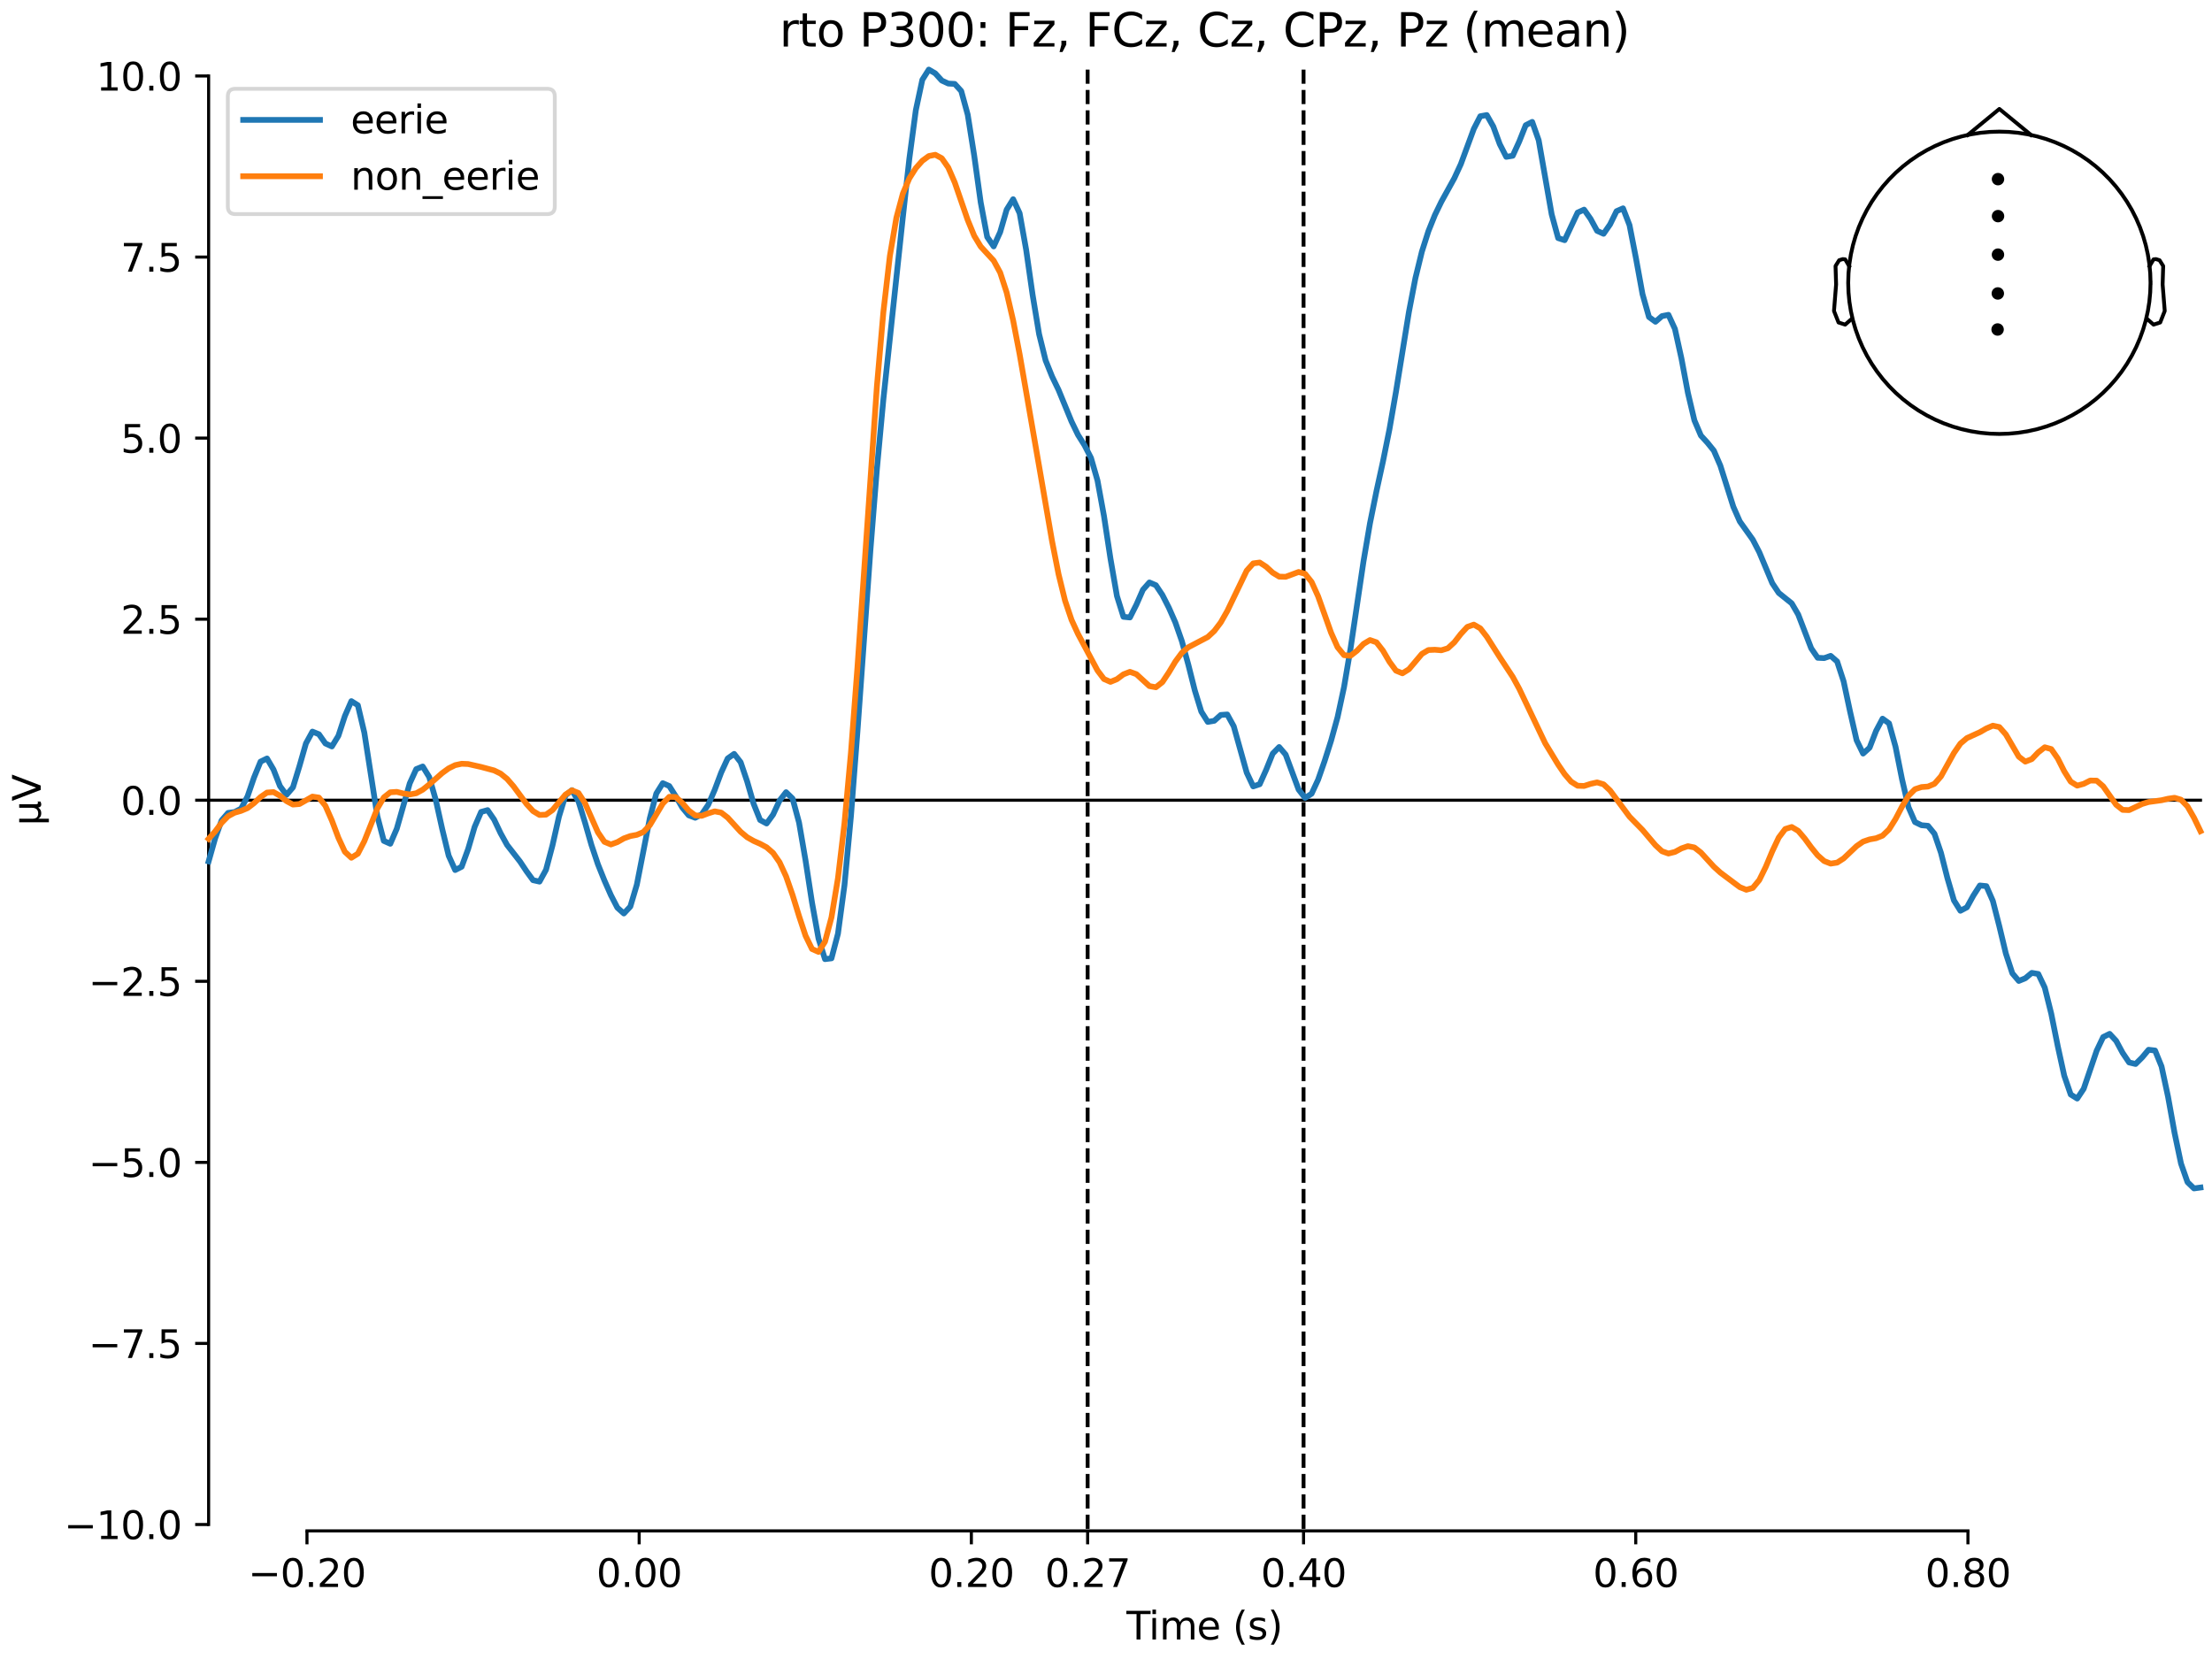 <?xml version="1.0" encoding="utf-8" standalone="no"?>
<!DOCTYPE svg PUBLIC "-//W3C//DTD SVG 1.1//EN"
  "http://www.w3.org/Graphics/SVG/1.1/DTD/svg11.dtd">
<svg xmlns:xlink="http://www.w3.org/1999/xlink" width="576pt" height="432pt" viewBox="0 0 576 432" xmlns="http://www.w3.org/2000/svg" version="1.1">
 <defs>
  <style type="text/css">*{stroke-linejoin: round; stroke-linecap: butt}</style>
 </defs>
 <g id="figure_1">
  <g id="patch_1">
   <path d="M 0 432 
L 576 432 
L 576 0 
L 0 0 
z
" style="fill: #ffffff"/>
  </g>
  <g id="axes_1">
   <g id="patch_2">
    <path d="M 54.324 398.644 
L 573 398.644 
L 573 18.118 
L 54.324 18.118 
L 54.324 398.644 
z
" style="fill: none; opacity: 0"/>
   </g>
   <g id="patch_3">
    <path d="M 54.324 396.972 
L 54.324 19.79 
" style="fill: none; stroke: #000000; stroke-width: 0.8; stroke-linejoin: miter; stroke-linecap: square"/>
   </g>
   <g id="LineCollection_1">
    <path d="M 283.217 18.118 
L 283.217 398.644 
" clip-path="url(#pb5cdcf5c09)" style="fill: none; stroke-dasharray: 3.7,1.6; stroke-dashoffset: 0; stroke: #000000"/>
    <path d="M 339.443 18.118 
L 339.443 398.644 
" clip-path="url(#pb5cdcf5c09)" style="fill: none; stroke-dasharray: 3.7,1.6; stroke-dashoffset: 0; stroke: #000000"/>
   </g>
   <g id="matplotlib.axis_1">
    <g id="xtick_1">
     <g id="line2d_1">
      <defs>
       <path id="m035d440f1c" d="M 0 0 
L 0 3.5 
" style="stroke: #000000; stroke-width: 0.8"/>
      </defs>
      <g>
       <use xlink:href="#m035d440f1c" x="79.936" y="398.644" style="stroke: #000000; stroke-width: 0.8"/>
      </g>
     </g>
     <g id="text_1">
      <!-- −0.20 -->
      <g transform="translate(64.614 413.242) scale(0.1 -0.1)">
       <defs>
        <path id="DejaVuSans-2212" d="M 678 2272 
L 4684 2272 
L 4684 1741 
L 678 1741 
L 678 2272 
z
" transform="scale(0.016)"/>
        <path id="DejaVuSans-30" d="M 2034 4250 
Q 1547 4250 1301 3770 
Q 1056 3291 1056 2328 
Q 1056 1369 1301 889 
Q 1547 409 2034 409 
Q 2525 409 2770 889 
Q 3016 1369 3016 2328 
Q 3016 3291 2770 3770 
Q 2525 4250 2034 4250 
z
M 2034 4750 
Q 2819 4750 3233 4129 
Q 3647 3509 3647 2328 
Q 3647 1150 3233 529 
Q 2819 -91 2034 -91 
Q 1250 -91 836 529 
Q 422 1150 422 2328 
Q 422 3509 836 4129 
Q 1250 4750 2034 4750 
z
" transform="scale(0.016)"/>
        <path id="DejaVuSans-2e" d="M 684 794 
L 1344 794 
L 1344 0 
L 684 0 
L 684 794 
z
" transform="scale(0.016)"/>
        <path id="DejaVuSans-32" d="M 1228 531 
L 3431 531 
L 3431 0 
L 469 0 
L 469 531 
Q 828 903 1448 1529 
Q 2069 2156 2228 2338 
Q 2531 2678 2651 2914 
Q 2772 3150 2772 3378 
Q 2772 3750 2511 3984 
Q 2250 4219 1831 4219 
Q 1534 4219 1204 4116 
Q 875 4013 500 3803 
L 500 4441 
Q 881 4594 1212 4672 
Q 1544 4750 1819 4750 
Q 2544 4750 2975 4387 
Q 3406 4025 3406 3419 
Q 3406 3131 3298 2873 
Q 3191 2616 2906 2266 
Q 2828 2175 2409 1742 
Q 1991 1309 1228 531 
z
" transform="scale(0.016)"/>
       </defs>
       <use xlink:href="#DejaVuSans-2212"/>
       <use xlink:href="#DejaVuSans-30" transform="translate(83.789 0)"/>
       <use xlink:href="#DejaVuSans-2e" transform="translate(147.412 0)"/>
       <use xlink:href="#DejaVuSans-32" transform="translate(179.199 0)"/>
       <use xlink:href="#DejaVuSans-30" transform="translate(242.822 0)"/>
      </g>
     </g>
    </g>
    <g id="xtick_2">
     <g id="line2d_2">
      <g>
       <use xlink:href="#m035d440f1c" x="166.439" y="398.644" style="stroke: #000000; stroke-width: 0.8"/>
      </g>
     </g>
     <g id="text_2">
      <!-- 0.00 -->
      <g transform="translate(155.306 413.242) scale(0.1 -0.1)">
       <use xlink:href="#DejaVuSans-30"/>
       <use xlink:href="#DejaVuSans-2e" transform="translate(63.623 0)"/>
       <use xlink:href="#DejaVuSans-30" transform="translate(95.41 0)"/>
       <use xlink:href="#DejaVuSans-30" transform="translate(159.033 0)"/>
      </g>
     </g>
    </g>
    <g id="xtick_3">
     <g id="line2d_3">
      <g>
       <use xlink:href="#m035d440f1c" x="252.941" y="398.644" style="stroke: #000000; stroke-width: 0.8"/>
      </g>
     </g>
     <g id="text_3">
      <!-- 0.20 -->
      <g transform="translate(241.808 413.242) scale(0.1 -0.1)">
       <use xlink:href="#DejaVuSans-30"/>
       <use xlink:href="#DejaVuSans-2e" transform="translate(63.623 0)"/>
       <use xlink:href="#DejaVuSans-32" transform="translate(95.41 0)"/>
       <use xlink:href="#DejaVuSans-30" transform="translate(159.033 0)"/>
      </g>
     </g>
    </g>
    <g id="xtick_4">
     <g id="line2d_4">
      <g>
       <use xlink:href="#m035d440f1c" x="283.217" y="398.644" style="stroke: #000000; stroke-width: 0.8"/>
      </g>
     </g>
     <g id="text_4">
      <!-- 0.27 -->
      <g transform="translate(272.084 413.242) scale(0.1 -0.1)">
       <defs>
        <path id="DejaVuSans-37" d="M 525 4666 
L 3525 4666 
L 3525 4397 
L 1831 0 
L 1172 0 
L 2766 4134 
L 525 4134 
L 525 4666 
z
" transform="scale(0.016)"/>
       </defs>
       <use xlink:href="#DejaVuSans-30"/>
       <use xlink:href="#DejaVuSans-2e" transform="translate(63.623 0)"/>
       <use xlink:href="#DejaVuSans-32" transform="translate(95.41 0)"/>
       <use xlink:href="#DejaVuSans-37" transform="translate(159.033 0)"/>
      </g>
     </g>
    </g>
    <g id="xtick_5">
     <g id="line2d_5">
      <g>
       <use xlink:href="#m035d440f1c" x="339.443" y="398.644" style="stroke: #000000; stroke-width: 0.8"/>
      </g>
     </g>
     <g id="text_5">
      <!-- 0.40 -->
      <g transform="translate(328.311 413.242) scale(0.1 -0.1)">
       <defs>
        <path id="DejaVuSans-34" d="M 2419 4116 
L 825 1625 
L 2419 1625 
L 2419 4116 
z
M 2253 4666 
L 3047 4666 
L 3047 1625 
L 3713 1625 
L 3713 1100 
L 3047 1100 
L 3047 0 
L 2419 0 
L 2419 1100 
L 313 1100 
L 313 1709 
L 2253 4666 
z
" transform="scale(0.016)"/>
       </defs>
       <use xlink:href="#DejaVuSans-30"/>
       <use xlink:href="#DejaVuSans-2e" transform="translate(63.623 0)"/>
       <use xlink:href="#DejaVuSans-34" transform="translate(95.41 0)"/>
       <use xlink:href="#DejaVuSans-30" transform="translate(159.033 0)"/>
      </g>
     </g>
    </g>
    <g id="xtick_6">
     <g id="line2d_6">
      <g>
       <use xlink:href="#m035d440f1c" x="425.946" y="398.644" style="stroke: #000000; stroke-width: 0.8"/>
      </g>
     </g>
     <g id="text_6">
      <!-- 0.60 -->
      <g transform="translate(414.813 413.242) scale(0.1 -0.1)">
       <defs>
        <path id="DejaVuSans-36" d="M 2113 2584 
Q 1688 2584 1439 2293 
Q 1191 2003 1191 1497 
Q 1191 994 1439 701 
Q 1688 409 2113 409 
Q 2538 409 2786 701 
Q 3034 994 3034 1497 
Q 3034 2003 2786 2293 
Q 2538 2584 2113 2584 
z
M 3366 4563 
L 3366 3988 
Q 3128 4100 2886 4159 
Q 2644 4219 2406 4219 
Q 1781 4219 1451 3797 
Q 1122 3375 1075 2522 
Q 1259 2794 1537 2939 
Q 1816 3084 2150 3084 
Q 2853 3084 3261 2657 
Q 3669 2231 3669 1497 
Q 3669 778 3244 343 
Q 2819 -91 2113 -91 
Q 1303 -91 875 529 
Q 447 1150 447 2328 
Q 447 3434 972 4092 
Q 1497 4750 2381 4750 
Q 2619 4750 2861 4703 
Q 3103 4656 3366 4563 
z
" transform="scale(0.016)"/>
       </defs>
       <use xlink:href="#DejaVuSans-30"/>
       <use xlink:href="#DejaVuSans-2e" transform="translate(63.623 0)"/>
       <use xlink:href="#DejaVuSans-36" transform="translate(95.41 0)"/>
       <use xlink:href="#DejaVuSans-30" transform="translate(159.033 0)"/>
      </g>
     </g>
    </g>
    <g id="xtick_7">
     <g id="line2d_7">
      <g>
       <use xlink:href="#m035d440f1c" x="512.448" y="398.644" style="stroke: #000000; stroke-width: 0.8"/>
      </g>
     </g>
     <g id="text_7">
      <!-- 0.80 -->
      <g transform="translate(501.315 413.242) scale(0.1 -0.1)">
       <defs>
        <path id="DejaVuSans-38" d="M 2034 2216 
Q 1584 2216 1326 1975 
Q 1069 1734 1069 1313 
Q 1069 891 1326 650 
Q 1584 409 2034 409 
Q 2484 409 2743 651 
Q 3003 894 3003 1313 
Q 3003 1734 2745 1975 
Q 2488 2216 2034 2216 
z
M 1403 2484 
Q 997 2584 770 2862 
Q 544 3141 544 3541 
Q 544 4100 942 4425 
Q 1341 4750 2034 4750 
Q 2731 4750 3128 4425 
Q 3525 4100 3525 3541 
Q 3525 3141 3298 2862 
Q 3072 2584 2669 2484 
Q 3125 2378 3379 2068 
Q 3634 1759 3634 1313 
Q 3634 634 3220 271 
Q 2806 -91 2034 -91 
Q 1263 -91 848 271 
Q 434 634 434 1313 
Q 434 1759 690 2068 
Q 947 2378 1403 2484 
z
M 1172 3481 
Q 1172 3119 1398 2916 
Q 1625 2713 2034 2713 
Q 2441 2713 2670 2916 
Q 2900 3119 2900 3481 
Q 2900 3844 2670 4047 
Q 2441 4250 2034 4250 
Q 1625 4250 1398 4047 
Q 1172 3844 1172 3481 
z
" transform="scale(0.016)"/>
       </defs>
       <use xlink:href="#DejaVuSans-30"/>
       <use xlink:href="#DejaVuSans-2e" transform="translate(63.623 0)"/>
       <use xlink:href="#DejaVuSans-38" transform="translate(95.41 0)"/>
       <use xlink:href="#DejaVuSans-30" transform="translate(159.033 0)"/>
      </g>
     </g>
    </g>
    <g id="text_8">
     <!-- Time (s) -->
     <g transform="translate(293.333 426.92) scale(0.1 -0.1)">
      <defs>
       <path id="DejaVuSans-54" d="M -19 4666 
L 3928 4666 
L 3928 4134 
L 2272 4134 
L 2272 0 
L 1638 0 
L 1638 4134 
L -19 4134 
L -19 4666 
z
" transform="scale(0.016)"/>
       <path id="DejaVuSans-69" d="M 603 3500 
L 1178 3500 
L 1178 0 
L 603 0 
L 603 3500 
z
M 603 4863 
L 1178 4863 
L 1178 4134 
L 603 4134 
L 603 4863 
z
" transform="scale(0.016)"/>
       <path id="DejaVuSans-6d" d="M 3328 2828 
Q 3544 3216 3844 3400 
Q 4144 3584 4550 3584 
Q 5097 3584 5394 3201 
Q 5691 2819 5691 2113 
L 5691 0 
L 5113 0 
L 5113 2094 
Q 5113 2597 4934 2840 
Q 4756 3084 4391 3084 
Q 3944 3084 3684 2787 
Q 3425 2491 3425 1978 
L 3425 0 
L 2847 0 
L 2847 2094 
Q 2847 2600 2669 2842 
Q 2491 3084 2119 3084 
Q 1678 3084 1418 2786 
Q 1159 2488 1159 1978 
L 1159 0 
L 581 0 
L 581 3500 
L 1159 3500 
L 1159 2956 
Q 1356 3278 1631 3431 
Q 1906 3584 2284 3584 
Q 2666 3584 2933 3390 
Q 3200 3197 3328 2828 
z
" transform="scale(0.016)"/>
       <path id="DejaVuSans-65" d="M 3597 1894 
L 3597 1613 
L 953 1613 
Q 991 1019 1311 708 
Q 1631 397 2203 397 
Q 2534 397 2845 478 
Q 3156 559 3463 722 
L 3463 178 
Q 3153 47 2828 -22 
Q 2503 -91 2169 -91 
Q 1331 -91 842 396 
Q 353 884 353 1716 
Q 353 2575 817 3079 
Q 1281 3584 2069 3584 
Q 2775 3584 3186 3129 
Q 3597 2675 3597 1894 
z
M 3022 2063 
Q 3016 2534 2758 2815 
Q 2500 3097 2075 3097 
Q 1594 3097 1305 2825 
Q 1016 2553 972 2059 
L 3022 2063 
z
" transform="scale(0.016)"/>
       <path id="DejaVuSans-20" transform="scale(0.016)"/>
       <path id="DejaVuSans-28" d="M 1984 4856 
Q 1566 4138 1362 3434 
Q 1159 2731 1159 2009 
Q 1159 1288 1364 580 
Q 1569 -128 1984 -844 
L 1484 -844 
Q 1016 -109 783 600 
Q 550 1309 550 2009 
Q 550 2706 781 3412 
Q 1013 4119 1484 4856 
L 1984 4856 
z
" transform="scale(0.016)"/>
       <path id="DejaVuSans-73" d="M 2834 3397 
L 2834 2853 
Q 2591 2978 2328 3040 
Q 2066 3103 1784 3103 
Q 1356 3103 1142 2972 
Q 928 2841 928 2578 
Q 928 2378 1081 2264 
Q 1234 2150 1697 2047 
L 1894 2003 
Q 2506 1872 2764 1633 
Q 3022 1394 3022 966 
Q 3022 478 2636 193 
Q 2250 -91 1575 -91 
Q 1294 -91 989 -36 
Q 684 19 347 128 
L 347 722 
Q 666 556 975 473 
Q 1284 391 1588 391 
Q 1994 391 2212 530 
Q 2431 669 2431 922 
Q 2431 1156 2273 1281 
Q 2116 1406 1581 1522 
L 1381 1569 
Q 847 1681 609 1914 
Q 372 2147 372 2553 
Q 372 3047 722 3315 
Q 1072 3584 1716 3584 
Q 2034 3584 2315 3537 
Q 2597 3491 2834 3397 
z
" transform="scale(0.016)"/>
       <path id="DejaVuSans-29" d="M 513 4856 
L 1013 4856 
Q 1481 4119 1714 3412 
Q 1947 2706 1947 2009 
Q 1947 1309 1714 600 
Q 1481 -109 1013 -844 
L 513 -844 
Q 928 -128 1133 580 
Q 1338 1288 1338 2009 
Q 1338 2731 1133 3434 
Q 928 4138 513 4856 
z
" transform="scale(0.016)"/>
      </defs>
      <use xlink:href="#DejaVuSans-54"/>
      <use xlink:href="#DejaVuSans-69" transform="translate(57.959 0)"/>
      <use xlink:href="#DejaVuSans-6d" transform="translate(85.742 0)"/>
      <use xlink:href="#DejaVuSans-65" transform="translate(183.154 0)"/>
      <use xlink:href="#DejaVuSans-20" transform="translate(244.678 0)"/>
      <use xlink:href="#DejaVuSans-28" transform="translate(276.465 0)"/>
      <use xlink:href="#DejaVuSans-73" transform="translate(315.479 0)"/>
      <use xlink:href="#DejaVuSans-29" transform="translate(367.578 0)"/>
     </g>
    </g>
   </g>
   <g id="matplotlib.axis_2">
    <g id="ytick_1">
     <g id="line2d_8">
      <defs>
       <path id="mb5cb6305c2" d="M 0 0 
L -3.5 0 
" style="stroke: #000000; stroke-width: 0.8"/>
      </defs>
      <g>
       <use xlink:href="#mb5cb6305c2" x="54.324" y="396.972" style="stroke: #000000; stroke-width: 0.8"/>
      </g>
     </g>
     <g id="text_9">
      <!-- −10.0 -->
      <g transform="translate(16.678 400.772) scale(0.1 -0.1)">
       <defs>
        <path id="DejaVuSans-31" d="M 794 531 
L 1825 531 
L 1825 4091 
L 703 3866 
L 703 4441 
L 1819 4666 
L 2450 4666 
L 2450 531 
L 3481 531 
L 3481 0 
L 794 0 
L 794 531 
z
" transform="scale(0.016)"/>
       </defs>
       <use xlink:href="#DejaVuSans-2212"/>
       <use xlink:href="#DejaVuSans-31" transform="translate(83.789 0)"/>
       <use xlink:href="#DejaVuSans-30" transform="translate(147.412 0)"/>
       <use xlink:href="#DejaVuSans-2e" transform="translate(211.035 0)"/>
       <use xlink:href="#DejaVuSans-30" transform="translate(242.822 0)"/>
      </g>
     </g>
    </g>
    <g id="ytick_2">
     <g id="line2d_9">
      <g>
       <use xlink:href="#mb5cb6305c2" x="54.324" y="349.824" style="stroke: #000000; stroke-width: 0.8"/>
      </g>
     </g>
     <g id="text_10">
      <!-- −7.5 -->
      <g transform="translate(23.041 353.624) scale(0.1 -0.1)">
       <defs>
        <path id="DejaVuSans-35" d="M 691 4666 
L 3169 4666 
L 3169 4134 
L 1269 4134 
L 1269 2991 
Q 1406 3038 1543 3061 
Q 1681 3084 1819 3084 
Q 2600 3084 3056 2656 
Q 3513 2228 3513 1497 
Q 3513 744 3044 326 
Q 2575 -91 1722 -91 
Q 1428 -91 1123 -41 
Q 819 9 494 109 
L 494 744 
Q 775 591 1075 516 
Q 1375 441 1709 441 
Q 2250 441 2565 725 
Q 2881 1009 2881 1497 
Q 2881 1984 2565 2268 
Q 2250 2553 1709 2553 
Q 1456 2553 1204 2497 
Q 953 2441 691 2322 
L 691 4666 
z
" transform="scale(0.016)"/>
       </defs>
       <use xlink:href="#DejaVuSans-2212"/>
       <use xlink:href="#DejaVuSans-37" transform="translate(83.789 0)"/>
       <use xlink:href="#DejaVuSans-2e" transform="translate(147.412 0)"/>
       <use xlink:href="#DejaVuSans-35" transform="translate(179.199 0)"/>
      </g>
     </g>
    </g>
    <g id="ytick_3">
     <g id="line2d_10">
      <g>
       <use xlink:href="#mb5cb6305c2" x="54.324" y="302.677" style="stroke: #000000; stroke-width: 0.8"/>
      </g>
     </g>
     <g id="text_11">
      <!-- −5.0 -->
      <g transform="translate(23.041 306.476) scale(0.1 -0.1)">
       <use xlink:href="#DejaVuSans-2212"/>
       <use xlink:href="#DejaVuSans-35" transform="translate(83.789 0)"/>
       <use xlink:href="#DejaVuSans-2e" transform="translate(147.412 0)"/>
       <use xlink:href="#DejaVuSans-30" transform="translate(179.199 0)"/>
      </g>
     </g>
    </g>
    <g id="ytick_4">
     <g id="line2d_11">
      <g>
       <use xlink:href="#mb5cb6305c2" x="54.324" y="255.529" style="stroke: #000000; stroke-width: 0.8"/>
      </g>
     </g>
     <g id="text_12">
      <!-- −2.5 -->
      <g transform="translate(23.041 259.328) scale(0.1 -0.1)">
       <use xlink:href="#DejaVuSans-2212"/>
       <use xlink:href="#DejaVuSans-32" transform="translate(83.789 0)"/>
       <use xlink:href="#DejaVuSans-2e" transform="translate(147.412 0)"/>
       <use xlink:href="#DejaVuSans-35" transform="translate(179.199 0)"/>
      </g>
     </g>
    </g>
    <g id="ytick_5">
     <g id="line2d_12">
      <g>
       <use xlink:href="#mb5cb6305c2" x="54.324" y="208.381" style="stroke: #000000; stroke-width: 0.8"/>
      </g>
     </g>
     <g id="text_13">
      <!-- 0.0 -->
      <g transform="translate(31.421 212.18) scale(0.1 -0.1)">
       <use xlink:href="#DejaVuSans-30"/>
       <use xlink:href="#DejaVuSans-2e" transform="translate(63.623 0)"/>
       <use xlink:href="#DejaVuSans-30" transform="translate(95.41 0)"/>
      </g>
     </g>
    </g>
    <g id="ytick_6">
     <g id="line2d_13">
      <g>
       <use xlink:href="#mb5cb6305c2" x="54.324" y="161.233" style="stroke: #000000; stroke-width: 0.8"/>
      </g>
     </g>
     <g id="text_14">
      <!-- 2.5 -->
      <g transform="translate(31.421 165.032) scale(0.1 -0.1)">
       <use xlink:href="#DejaVuSans-32"/>
       <use xlink:href="#DejaVuSans-2e" transform="translate(63.623 0)"/>
       <use xlink:href="#DejaVuSans-35" transform="translate(95.41 0)"/>
      </g>
     </g>
    </g>
    <g id="ytick_7">
     <g id="line2d_14">
      <g>
       <use xlink:href="#mb5cb6305c2" x="54.324" y="114.085" style="stroke: #000000; stroke-width: 0.8"/>
      </g>
     </g>
     <g id="text_15">
      <!-- 5.0 -->
      <g transform="translate(31.421 117.884) scale(0.1 -0.1)">
       <use xlink:href="#DejaVuSans-35"/>
       <use xlink:href="#DejaVuSans-2e" transform="translate(63.623 0)"/>
       <use xlink:href="#DejaVuSans-30" transform="translate(95.41 0)"/>
      </g>
     </g>
    </g>
    <g id="ytick_8">
     <g id="line2d_15">
      <g>
       <use xlink:href="#mb5cb6305c2" x="54.324" y="66.937" style="stroke: #000000; stroke-width: 0.8"/>
      </g>
     </g>
     <g id="text_16">
      <!-- 7.5 -->
      <g transform="translate(31.421 70.737) scale(0.1 -0.1)">
       <use xlink:href="#DejaVuSans-37"/>
       <use xlink:href="#DejaVuSans-2e" transform="translate(63.623 0)"/>
       <use xlink:href="#DejaVuSans-35" transform="translate(95.41 0)"/>
      </g>
     </g>
    </g>
    <g id="ytick_9">
     <g id="line2d_16">
      <g>
       <use xlink:href="#mb5cb6305c2" x="54.324" y="19.79" style="stroke: #000000; stroke-width: 0.8"/>
      </g>
     </g>
     <g id="text_17">
      <!-- 10.0 -->
      <g transform="translate(25.058 23.589) scale(0.1 -0.1)">
       <use xlink:href="#DejaVuSans-31"/>
       <use xlink:href="#DejaVuSans-30" transform="translate(63.623 0)"/>
       <use xlink:href="#DejaVuSans-2e" transform="translate(127.246 0)"/>
       <use xlink:href="#DejaVuSans-30" transform="translate(159.033 0)"/>
      </g>
     </g>
    </g>
    <g id="text_18">
     <!-- µV -->
     <g transform="translate(10.599 214.982) rotate(-90) scale(0.1 -0.1)">
      <defs>
       <path id="DejaVuSans-b5" d="M 544 -1331 
L 544 3500 
L 1119 3500 
L 1119 1325 
Q 1119 872 1334 640 
Q 1550 409 1972 409 
Q 2434 409 2667 671 
Q 2900 934 2900 1459 
L 2900 3500 
L 3475 3500 
L 3475 806 
Q 3475 619 3529 530 
Q 3584 441 3700 441 
Q 3728 441 3778 458 
Q 3828 475 3916 513 
L 3916 50 
Q 3788 -22 3673 -56 
Q 3559 -91 3450 -91 
Q 3234 -91 3106 31 
Q 2978 153 2931 403 
Q 2775 156 2548 32 
Q 2322 -91 2016 -91 
Q 1697 -91 1473 31 
Q 1250 153 1119 397 
L 1119 -1331 
L 544 -1331 
z
" transform="scale(0.016)"/>
       <path id="DejaVuSans-56" d="M 1831 0 
L 50 4666 
L 709 4666 
L 2188 738 
L 3669 4666 
L 4325 4666 
L 2547 0 
L 1831 0 
z
" transform="scale(0.016)"/>
      </defs>
      <use xlink:href="#DejaVuSans-b5"/>
      <use xlink:href="#DejaVuSans-56" transform="translate(63.623 0)"/>
     </g>
    </g>
   </g>
   <g id="patch_4">
    <path d="M 79.936 398.644 
L 512.448 398.644 
" style="fill: none; stroke: #000000; stroke-width: 0.8; stroke-linejoin: miter; stroke-linecap: square"/>
   </g>
   <g id="patch_5">
    <path d="M 54.324 208.381 
L 573 208.381 
" style="fill: none; stroke: #000000; stroke-width: 0.8; stroke-linejoin: miter; stroke-linecap: square"/>
   </g>
   <g id="text_19">
    <!-- rto P300: Fz, FCz, Cz, CPz, Pz (mean) -->
    <g transform="translate(202.955 12.118) scale(0.12 -0.12)">
     <defs>
      <path id="DejaVuSans-72" d="M 2631 2963 
Q 2534 3019 2420 3045 
Q 2306 3072 2169 3072 
Q 1681 3072 1420 2755 
Q 1159 2438 1159 1844 
L 1159 0 
L 581 0 
L 581 3500 
L 1159 3500 
L 1159 2956 
Q 1341 3275 1631 3429 
Q 1922 3584 2338 3584 
Q 2397 3584 2469 3576 
Q 2541 3569 2628 3553 
L 2631 2963 
z
" transform="scale(0.016)"/>
      <path id="DejaVuSans-74" d="M 1172 4494 
L 1172 3500 
L 2356 3500 
L 2356 3053 
L 1172 3053 
L 1172 1153 
Q 1172 725 1289 603 
Q 1406 481 1766 481 
L 2356 481 
L 2356 0 
L 1766 0 
Q 1100 0 847 248 
Q 594 497 594 1153 
L 594 3053 
L 172 3053 
L 172 3500 
L 594 3500 
L 594 4494 
L 1172 4494 
z
" transform="scale(0.016)"/>
      <path id="DejaVuSans-6f" d="M 1959 3097 
Q 1497 3097 1228 2736 
Q 959 2375 959 1747 
Q 959 1119 1226 758 
Q 1494 397 1959 397 
Q 2419 397 2687 759 
Q 2956 1122 2956 1747 
Q 2956 2369 2687 2733 
Q 2419 3097 1959 3097 
z
M 1959 3584 
Q 2709 3584 3137 3096 
Q 3566 2609 3566 1747 
Q 3566 888 3137 398 
Q 2709 -91 1959 -91 
Q 1206 -91 779 398 
Q 353 888 353 1747 
Q 353 2609 779 3096 
Q 1206 3584 1959 3584 
z
" transform="scale(0.016)"/>
      <path id="DejaVuSans-50" d="M 1259 4147 
L 1259 2394 
L 2053 2394 
Q 2494 2394 2734 2622 
Q 2975 2850 2975 3272 
Q 2975 3691 2734 3919 
Q 2494 4147 2053 4147 
L 1259 4147 
z
M 628 4666 
L 2053 4666 
Q 2838 4666 3239 4311 
Q 3641 3956 3641 3272 
Q 3641 2581 3239 2228 
Q 2838 1875 2053 1875 
L 1259 1875 
L 1259 0 
L 628 0 
L 628 4666 
z
" transform="scale(0.016)"/>
      <path id="DejaVuSans-33" d="M 2597 2516 
Q 3050 2419 3304 2112 
Q 3559 1806 3559 1356 
Q 3559 666 3084 287 
Q 2609 -91 1734 -91 
Q 1441 -91 1130 -33 
Q 819 25 488 141 
L 488 750 
Q 750 597 1062 519 
Q 1375 441 1716 441 
Q 2309 441 2620 675 
Q 2931 909 2931 1356 
Q 2931 1769 2642 2001 
Q 2353 2234 1838 2234 
L 1294 2234 
L 1294 2753 
L 1863 2753 
Q 2328 2753 2575 2939 
Q 2822 3125 2822 3475 
Q 2822 3834 2567 4026 
Q 2313 4219 1838 4219 
Q 1578 4219 1281 4162 
Q 984 4106 628 3988 
L 628 4550 
Q 988 4650 1302 4700 
Q 1616 4750 1894 4750 
Q 2613 4750 3031 4423 
Q 3450 4097 3450 3541 
Q 3450 3153 3228 2886 
Q 3006 2619 2597 2516 
z
" transform="scale(0.016)"/>
      <path id="DejaVuSans-3a" d="M 750 794 
L 1409 794 
L 1409 0 
L 750 0 
L 750 794 
z
M 750 3309 
L 1409 3309 
L 1409 2516 
L 750 2516 
L 750 3309 
z
" transform="scale(0.016)"/>
      <path id="DejaVuSans-46" d="M 628 4666 
L 3309 4666 
L 3309 4134 
L 1259 4134 
L 1259 2759 
L 3109 2759 
L 3109 2228 
L 1259 2228 
L 1259 0 
L 628 0 
L 628 4666 
z
" transform="scale(0.016)"/>
      <path id="DejaVuSans-7a" d="M 353 3500 
L 3084 3500 
L 3084 2975 
L 922 459 
L 3084 459 
L 3084 0 
L 275 0 
L 275 525 
L 2438 3041 
L 353 3041 
L 353 3500 
z
" transform="scale(0.016)"/>
      <path id="DejaVuSans-2c" d="M 750 794 
L 1409 794 
L 1409 256 
L 897 -744 
L 494 -744 
L 750 256 
L 750 794 
z
" transform="scale(0.016)"/>
      <path id="DejaVuSans-43" d="M 4122 4306 
L 4122 3641 
Q 3803 3938 3442 4084 
Q 3081 4231 2675 4231 
Q 1875 4231 1450 3742 
Q 1025 3253 1025 2328 
Q 1025 1406 1450 917 
Q 1875 428 2675 428 
Q 3081 428 3442 575 
Q 3803 722 4122 1019 
L 4122 359 
Q 3791 134 3420 21 
Q 3050 -91 2638 -91 
Q 1578 -91 968 557 
Q 359 1206 359 2328 
Q 359 3453 968 4101 
Q 1578 4750 2638 4750 
Q 3056 4750 3426 4639 
Q 3797 4528 4122 4306 
z
" transform="scale(0.016)"/>
      <path id="DejaVuSans-61" d="M 2194 1759 
Q 1497 1759 1228 1600 
Q 959 1441 959 1056 
Q 959 750 1161 570 
Q 1363 391 1709 391 
Q 2188 391 2477 730 
Q 2766 1069 2766 1631 
L 2766 1759 
L 2194 1759 
z
M 3341 1997 
L 3341 0 
L 2766 0 
L 2766 531 
Q 2569 213 2275 61 
Q 1981 -91 1556 -91 
Q 1019 -91 701 211 
Q 384 513 384 1019 
Q 384 1609 779 1909 
Q 1175 2209 1959 2209 
L 2766 2209 
L 2766 2266 
Q 2766 2663 2505 2880 
Q 2244 3097 1772 3097 
Q 1472 3097 1187 3025 
Q 903 2953 641 2809 
L 641 3341 
Q 956 3463 1253 3523 
Q 1550 3584 1831 3584 
Q 2591 3584 2966 3190 
Q 3341 2797 3341 1997 
z
" transform="scale(0.016)"/>
      <path id="DejaVuSans-6e" d="M 3513 2113 
L 3513 0 
L 2938 0 
L 2938 2094 
Q 2938 2591 2744 2837 
Q 2550 3084 2163 3084 
Q 1697 3084 1428 2787 
Q 1159 2491 1159 1978 
L 1159 0 
L 581 0 
L 581 3500 
L 1159 3500 
L 1159 2956 
Q 1366 3272 1645 3428 
Q 1925 3584 2291 3584 
Q 2894 3584 3203 3211 
Q 3513 2838 3513 2113 
z
" transform="scale(0.016)"/>
     </defs>
     <use xlink:href="#DejaVuSans-72"/>
     <use xlink:href="#DejaVuSans-74" transform="translate(41.113 0)"/>
     <use xlink:href="#DejaVuSans-6f" transform="translate(80.322 0)"/>
     <use xlink:href="#DejaVuSans-20" transform="translate(141.504 0)"/>
     <use xlink:href="#DejaVuSans-50" transform="translate(173.291 0)"/>
     <use xlink:href="#DejaVuSans-33" transform="translate(233.594 0)"/>
     <use xlink:href="#DejaVuSans-30" transform="translate(297.217 0)"/>
     <use xlink:href="#DejaVuSans-30" transform="translate(360.84 0)"/>
     <use xlink:href="#DejaVuSans-3a" transform="translate(424.463 0)"/>
     <use xlink:href="#DejaVuSans-20" transform="translate(458.154 0)"/>
     <use xlink:href="#DejaVuSans-46" transform="translate(489.941 0)"/>
     <use xlink:href="#DejaVuSans-7a" transform="translate(547.461 0)"/>
     <use xlink:href="#DejaVuSans-2c" transform="translate(599.951 0)"/>
     <use xlink:href="#DejaVuSans-20" transform="translate(631.738 0)"/>
     <use xlink:href="#DejaVuSans-46" transform="translate(663.525 0)"/>
     <use xlink:href="#DejaVuSans-43" transform="translate(721.045 0)"/>
     <use xlink:href="#DejaVuSans-7a" transform="translate(790.869 0)"/>
     <use xlink:href="#DejaVuSans-2c" transform="translate(843.359 0)"/>
     <use xlink:href="#DejaVuSans-20" transform="translate(875.146 0)"/>
     <use xlink:href="#DejaVuSans-43" transform="translate(906.934 0)"/>
     <use xlink:href="#DejaVuSans-7a" transform="translate(976.758 0)"/>
     <use xlink:href="#DejaVuSans-2c" transform="translate(1029.248 0)"/>
     <use xlink:href="#DejaVuSans-20" transform="translate(1061.035 0)"/>
     <use xlink:href="#DejaVuSans-43" transform="translate(1092.822 0)"/>
     <use xlink:href="#DejaVuSans-50" transform="translate(1162.646 0)"/>
     <use xlink:href="#DejaVuSans-7a" transform="translate(1222.949 0)"/>
     <use xlink:href="#DejaVuSans-2c" transform="translate(1275.439 0)"/>
     <use xlink:href="#DejaVuSans-20" transform="translate(1307.227 0)"/>
     <use xlink:href="#DejaVuSans-50" transform="translate(1339.014 0)"/>
     <use xlink:href="#DejaVuSans-7a" transform="translate(1399.316 0)"/>
     <use xlink:href="#DejaVuSans-20" transform="translate(1451.807 0)"/>
     <use xlink:href="#DejaVuSans-28" transform="translate(1483.594 0)"/>
     <use xlink:href="#DejaVuSans-6d" transform="translate(1522.607 0)"/>
     <use xlink:href="#DejaVuSans-65" transform="translate(1620.02 0)"/>
     <use xlink:href="#DejaVuSans-61" transform="translate(1681.543 0)"/>
     <use xlink:href="#DejaVuSans-6e" transform="translate(1742.822 0)"/>
     <use xlink:href="#DejaVuSans-29" transform="translate(1806.201 0)"/>
    </g>
   </g>
   <g id="legend_1">
    <g id="patch_6">
     <path d="M 61.324 55.753 
L 142.466 55.753 
Q 144.466 55.753 144.466 53.753 
L 144.466 25.118 
Q 144.466 23.118 142.466 23.118 
L 61.324 23.118 
Q 59.324 23.118 59.324 25.118 
L 59.324 53.753 
Q 59.324 55.753 61.324 55.753 
z
" style="fill: #ffffff; opacity: 0.8; stroke: #cccccc; stroke-linejoin: miter"/>
    </g>
    <g id="line2d_17">
     <path d="M 63.324 31.217 
L 73.324 31.217 
L 83.324 31.217 
" style="fill: none; stroke: #1f77b4; stroke-width: 1.5; stroke-linecap: square"/>
    </g>
    <g id="text_20">
     <!-- eerie -->
     <g transform="translate(91.324 34.717) scale(0.1 -0.1)">
      <use xlink:href="#DejaVuSans-65"/>
      <use xlink:href="#DejaVuSans-65" transform="translate(61.523 0)"/>
      <use xlink:href="#DejaVuSans-72" transform="translate(123.047 0)"/>
      <use xlink:href="#DejaVuSans-69" transform="translate(164.16 0)"/>
      <use xlink:href="#DejaVuSans-65" transform="translate(191.943 0)"/>
     </g>
    </g>
    <g id="line2d_18">
     <path d="M 63.324 45.895 
L 73.324 45.895 
L 83.324 45.895 
" style="fill: none; stroke: #ff7f0e; stroke-width: 1.5; stroke-linecap: square"/>
    </g>
    <g id="text_21">
     <!-- non_eerie -->
     <g transform="translate(91.324 49.395) scale(0.1 -0.1)">
      <defs>
       <path id="DejaVuSans-5f" d="M 3263 -1063 
L 3263 -1509 
L -63 -1509 
L -63 -1063 
L 3263 -1063 
z
" transform="scale(0.016)"/>
      </defs>
      <use xlink:href="#DejaVuSans-6e"/>
      <use xlink:href="#DejaVuSans-6f" transform="translate(63.379 0)"/>
      <use xlink:href="#DejaVuSans-6e" transform="translate(124.561 0)"/>
      <use xlink:href="#DejaVuSans-5f" transform="translate(187.939 0)"/>
      <use xlink:href="#DejaVuSans-65" transform="translate(237.939 0)"/>
      <use xlink:href="#DejaVuSans-65" transform="translate(299.463 0)"/>
      <use xlink:href="#DejaVuSans-72" transform="translate(360.986 0)"/>
      <use xlink:href="#DejaVuSans-69" transform="translate(402.1 0)"/>
      <use xlink:href="#DejaVuSans-65" transform="translate(429.883 0)"/>
     </g>
    </g>
   </g>
   <g id="line2d_19">
    <path d="M 54.324 224.307 
L 56.013 218.342 
L 57.703 213.633 
L 59.392 211.677 
L 61.082 211.449 
L 62.771 210.571 
L 64.461 207.366 
L 66.15 202.453 
L 67.84 198.329 
L 69.529 197.503 
L 71.219 200.385 
L 72.908 204.699 
L 74.598 206.99 
L 76.287 205.022 
L 77.977 199.499 
L 79.666 193.587 
L 81.356 190.507 
L 83.045 191.194 
L 84.735 193.596 
L 86.424 194.376 
L 88.114 191.614 
L 89.803 186.454 
L 91.493 182.571 
L 93.182 183.634 
L 94.872 190.783 
L 98.251 212.492 
L 99.94 218.958 
L 101.63 219.713 
L 103.319 215.801 
L 106.698 203.982 
L 108.388 200.275 
L 110.077 199.591 
L 111.767 202.334 
L 113.456 208.219 
L 115.146 215.853 
L 116.835 222.82 
L 118.525 226.557 
L 120.214 225.699 
L 121.904 221.078 
L 123.593 215.328 
L 125.283 211.419 
L 126.972 210.953 
L 128.662 213.407 
L 130.351 216.963 
L 132.041 220.021 
L 135.42 224.352 
L 137.109 226.885 
L 138.799 229.196 
L 140.488 229.574 
L 142.178 226.495 
L 143.867 220.128 
L 145.557 212.646 
L 147.246 207.123 
L 148.936 205.751 
L 150.625 208.643 
L 152.315 214.122 
L 154.004 220.011 
L 155.694 225.046 
L 157.383 229.258 
L 159.073 233.088 
L 160.762 236.361 
L 162.452 237.87 
L 164.141 236.067 
L 165.831 230.358 
L 169.21 213.072 
L 170.899 206.638 
L 172.589 203.938 
L 174.278 204.682 
L 175.968 207.355 
L 177.657 210.276 
L 179.347 212.308 
L 181.036 212.941 
L 182.726 212.052 
L 184.415 209.572 
L 186.105 205.684 
L 187.794 201.177 
L 189.484 197.503 
L 191.173 196.307 
L 192.863 198.485 
L 194.552 203.469 
L 196.242 209.312 
L 197.931 213.53 
L 199.621 214.441 
L 201.31 212.116 
L 203 208.454 
L 204.689 206.283 
L 206.379 207.928 
L 208.068 214.187 
L 209.758 224.026 
L 211.447 235.024 
L 213.137 244.399 
L 214.826 249.757 
L 216.516 249.55 
L 218.205 243.129 
L 219.895 230.538 
L 221.584 212.521 
L 223.274 190.535 
L 226.653 143.287 
L 228.342 122.195 
L 230.032 103.974 
L 235.1 56.555 
L 236.79 41.328 
L 238.479 28.7 
L 240.169 20.784 
L 241.858 18.118 
L 243.548 19.11 
L 245.237 20.973 
L 246.927 21.757 
L 248.616 21.851 
L 250.306 23.705 
L 251.995 29.867 
L 253.685 40.531 
L 255.374 52.708 
L 257.064 61.714 
L 258.753 64.166 
L 260.443 60.442 
L 262.132 54.593 
L 263.822 51.873 
L 265.511 55.526 
L 267.201 64.999 
L 268.89 76.783 
L 270.58 87.008 
L 272.269 93.835 
L 273.959 98.041 
L 275.648 101.539 
L 279.027 109.766 
L 280.716 113.253 
L 282.406 115.943 
L 284.095 119.241 
L 285.785 125.125 
L 287.474 134.377 
L 289.164 145.468 
L 290.853 155.214 
L 292.543 160.616 
L 294.232 160.788 
L 295.922 157.437 
L 297.611 153.578 
L 299.301 151.668 
L 300.99 152.387 
L 302.68 154.922 
L 304.369 158.245 
L 306.059 162.086 
L 307.748 166.927 
L 309.438 173.085 
L 311.127 179.793 
L 312.817 185.306 
L 314.506 187.984 
L 316.196 187.691 
L 317.885 186.172 
L 319.575 186.047 
L 321.264 189.121 
L 324.643 201.191 
L 326.333 204.777 
L 328.022 204.21 
L 329.712 200.441 
L 331.401 196.251 
L 333.091 194.52 
L 334.78 196.491 
L 338.159 205.605 
L 339.849 207.781 
L 341.538 206.678 
L 343.228 203.04 
L 344.917 198.198 
L 346.607 192.888 
L 348.296 186.764 
L 349.986 178.903 
L 351.675 168.91 
L 355.054 146.167 
L 356.744 136.238 
L 358.433 127.888 
L 360.123 120.172 
L 361.812 111.78 
L 363.502 102.057 
L 366.881 81.218 
L 368.57 72.43 
L 370.26 65.514 
L 371.949 60.205 
L 373.639 56.006 
L 375.328 52.521 
L 378.707 46.398 
L 380.397 42.737 
L 383.776 33.56 
L 385.465 30.27 
L 387.155 29.958 
L 388.844 32.931 
L 390.534 37.535 
L 392.223 40.841 
L 393.913 40.562 
L 395.602 36.86 
L 397.292 32.608 
L 398.981 31.738 
L 400.671 36.518 
L 404.05 55.799 
L 405.739 61.994 
L 407.429 62.542 
L 410.808 55.358 
L 412.497 54.588 
L 414.187 57.005 
L 415.876 60.105 
L 417.566 60.877 
L 419.255 58.436 
L 420.945 54.991 
L 422.634 54.25 
L 424.324 58.634 
L 426.013 67.303 
L 427.703 76.585 
L 429.392 82.55 
L 431.082 83.788 
L 432.771 82.312 
L 434.461 81.979 
L 436.15 85.659 
L 437.84 93.325 
L 439.529 102.315 
L 441.219 109.463 
L 442.908 113.415 
L 444.598 115.262 
L 446.287 117.35 
L 447.977 121.257 
L 451.356 131.957 
L 453.045 135.787 
L 456.424 140.525 
L 458.114 143.789 
L 461.493 151.856 
L 463.182 154.394 
L 466.561 157.11 
L 468.251 160.016 
L 471.63 168.818 
L 473.319 171.285 
L 475.009 171.372 
L 476.698 170.78 
L 478.388 172.249 
L 480.077 177.432 
L 481.767 185.362 
L 483.456 192.758 
L 485.146 196.23 
L 486.835 194.705 
L 488.525 190.33 
L 490.214 187.139 
L 491.904 188.364 
L 493.593 194.441 
L 495.283 202.911 
L 496.972 210.197 
L 498.662 214.064 
L 500.351 214.886 
L 502.041 215.038 
L 503.73 217.108 
L 505.42 222.061 
L 507.109 228.689 
L 508.799 234.459 
L 510.488 237.163 
L 512.178 236.267 
L 513.867 233.2 
L 515.557 230.577 
L 517.246 230.747 
L 518.936 234.606 
L 520.625 241.206 
L 522.315 248.279 
L 524.004 253.442 
L 525.694 255.438 
L 527.383 254.74 
L 529.073 253.332 
L 530.762 253.617 
L 532.452 257.17 
L 534.141 263.962 
L 535.831 272.385 
L 537.52 280.097 
L 539.21 285.009 
L 540.899 286.064 
L 542.589 283.516 
L 545.968 273.597 
L 547.657 270.048 
L 549.347 269.209 
L 551.036 271.025 
L 552.726 274.158 
L 554.415 276.661 
L 556.105 277.063 
L 557.794 275.375 
L 559.484 273.357 
L 561.173 273.549 
L 562.863 277.701 
L 564.552 285.575 
L 566.242 294.955 
L 567.931 302.992 
L 569.621 307.827 
L 571.31 309.465 
L 573 309.233 
L 573 309.233 
" style="fill: none; stroke: #1f77b4; stroke-width: 1.5; stroke-linecap: square"/>
   </g>
   <g id="line2d_20">
    <path d="M 54.324 218.428 
L 56.013 216.525 
L 57.703 214.264 
L 59.392 212.542 
L 61.082 211.631 
L 62.771 211.144 
L 64.461 210.426 
L 66.15 209.138 
L 67.84 207.553 
L 69.529 206.381 
L 71.219 206.259 
L 72.908 207.206 
L 74.598 208.593 
L 76.287 209.507 
L 77.977 209.366 
L 81.356 207.434 
L 83.045 207.69 
L 84.735 209.831 
L 86.424 213.665 
L 88.114 218.15 
L 89.803 221.802 
L 91.493 223.36 
L 93.182 222.306 
L 94.872 219.037 
L 98.251 210.547 
L 99.94 207.648 
L 101.63 206.313 
L 103.319 206.203 
L 105.009 206.623 
L 106.698 206.876 
L 108.388 206.559 
L 110.077 205.633 
L 111.767 204.282 
L 115.146 201.304 
L 116.835 200.078 
L 118.525 199.245 
L 120.214 198.882 
L 121.904 198.95 
L 125.283 199.717 
L 128.662 200.621 
L 130.351 201.442 
L 132.041 202.817 
L 133.73 204.762 
L 137.109 209.359 
L 138.799 211.197 
L 140.488 212.21 
L 142.178 212.134 
L 143.867 210.942 
L 147.246 206.906 
L 148.936 205.806 
L 150.625 206.481 
L 152.315 209.101 
L 155.694 216.729 
L 157.383 219.2 
L 159.073 219.897 
L 160.762 219.282 
L 162.452 218.32 
L 164.141 217.706 
L 165.831 217.389 
L 167.52 216.668 
L 169.21 214.885 
L 172.589 209.242 
L 174.278 207.491 
L 175.968 207.537 
L 177.657 209.081 
L 179.347 211.056 
L 181.036 212.329 
L 182.726 212.439 
L 184.415 211.794 
L 186.105 211.272 
L 187.794 211.596 
L 189.484 212.895 
L 192.863 216.598 
L 194.552 218.012 
L 196.242 218.972 
L 197.931 219.721 
L 199.621 220.629 
L 201.31 222.105 
L 203 224.539 
L 204.689 228.204 
L 206.379 233.053 
L 208.068 238.542 
L 209.758 243.652 
L 211.447 247.122 
L 213.137 247.869 
L 214.826 245.22 
L 216.516 238.873 
L 218.205 228.666 
L 219.895 214.4 
L 221.584 195.982 
L 223.274 173.807 
L 228.342 100.625 
L 230.032 81.217 
L 231.721 66.649 
L 233.411 56.72 
L 235.1 50.411 
L 236.79 46.439 
L 238.479 43.774 
L 240.169 41.871 
L 241.858 40.637 
L 243.548 40.3 
L 245.237 41.209 
L 246.927 43.631 
L 248.616 47.522 
L 251.995 57.31 
L 253.685 61.409 
L 255.374 64.205 
L 258.753 67.867 
L 260.443 70.982 
L 262.132 76.173 
L 263.822 83.463 
L 265.511 92.247 
L 270.58 121.405 
L 273.959 140.951 
L 275.648 149.53 
L 277.337 156.403 
L 279.027 161.419 
L 280.716 165.095 
L 285.785 174.584 
L 287.474 176.82 
L 289.164 177.557 
L 290.853 176.857 
L 292.543 175.598 
L 294.232 174.942 
L 295.922 175.56 
L 299.301 178.654 
L 300.99 178.963 
L 302.68 177.631 
L 304.369 175.092 
L 306.059 172.274 
L 307.748 169.993 
L 309.438 168.544 
L 314.506 165.88 
L 316.196 164.309 
L 317.885 162.077 
L 319.575 159.116 
L 324.643 148.589 
L 326.333 146.707 
L 328.022 146.479 
L 329.712 147.578 
L 331.401 149.122 
L 333.091 150.154 
L 334.78 150.202 
L 338.159 148.944 
L 339.849 149.424 
L 341.538 151.541 
L 343.228 155.269 
L 346.607 164.746 
L 348.296 168.533 
L 349.986 170.607 
L 351.675 170.758 
L 353.365 169.439 
L 355.054 167.671 
L 356.744 166.669 
L 358.433 167.257 
L 360.123 169.434 
L 361.812 172.327 
L 363.502 174.628 
L 365.191 175.329 
L 366.881 174.27 
L 370.26 170.271 
L 371.949 169.266 
L 373.639 169.193 
L 375.328 169.332 
L 377.018 168.809 
L 378.707 167.255 
L 380.397 165.08 
L 382.086 163.245 
L 383.776 162.649 
L 385.465 163.619 
L 387.155 165.797 
L 390.534 171.124 
L 393.913 176.255 
L 395.602 179.349 
L 402.36 193.532 
L 405.739 199.094 
L 407.429 201.576 
L 409.118 203.543 
L 410.808 204.604 
L 412.497 204.661 
L 414.187 204.115 
L 415.876 203.734 
L 417.566 204.232 
L 419.255 205.827 
L 424.324 212.663 
L 427.703 216.109 
L 431.082 220.092 
L 432.771 221.659 
L 434.461 222.26 
L 436.15 221.839 
L 437.84 220.925 
L 439.529 220.338 
L 441.219 220.677 
L 442.908 221.997 
L 446.287 225.69 
L 447.977 227.222 
L 453.045 231.015 
L 454.735 231.693 
L 456.424 231.211 
L 458.114 229.164 
L 459.803 225.727 
L 461.493 221.684 
L 463.182 218.103 
L 464.872 215.869 
L 466.561 215.346 
L 468.251 216.354 
L 469.94 218.337 
L 471.63 220.638 
L 473.319 222.724 
L 475.009 224.217 
L 476.698 224.881 
L 478.388 224.624 
L 480.077 223.533 
L 483.456 220.322 
L 485.146 219.155 
L 486.835 218.58 
L 488.525 218.274 
L 490.214 217.601 
L 491.904 215.97 
L 493.593 213.27 
L 495.283 210.047 
L 496.972 207.215 
L 498.662 205.506 
L 500.351 204.951 
L 502.041 204.821 
L 503.73 204.104 
L 505.42 202.174 
L 508.799 196.075 
L 510.488 193.623 
L 512.178 192.195 
L 515.557 190.658 
L 517.246 189.686 
L 518.936 188.962 
L 520.625 189.326 
L 522.315 191.239 
L 525.694 197.036 
L 527.383 198.326 
L 529.073 197.675 
L 530.762 195.902 
L 532.452 194.587 
L 534.141 195.057 
L 535.831 197.492 
L 537.52 200.837 
L 539.21 203.538 
L 540.899 204.578 
L 542.589 204.111 
L 544.278 203.255 
L 545.968 203.28 
L 547.657 204.742 
L 551.036 209.548 
L 552.726 210.886 
L 554.415 210.953 
L 557.794 209.354 
L 559.484 208.842 
L 562.863 208.382 
L 564.552 207.989 
L 566.242 207.741 
L 567.931 208.245 
L 569.621 209.992 
L 571.31 212.938 
L 573 216.443 
L 573 216.443 
" style="fill: none; stroke: #ff7f0e; stroke-width: 1.5; stroke-linecap: square"/>
   </g>
  </g>
  <g id="axes_2">
   <g id="PathCollection_1">
    <defs>
     <path id="C0_0_4b30c08d02" d="M 0 1.118 
C 0.297 1.118 0.581 1 0.791 0.791 
C 1 0.581 1.118 0.297 1.118 -0 
C 1.118 -0.297 1 -0.581 0.791 -0.791 
C 0.581 -1 0.297 -1.118 0 -1.118 
C -0.297 -1.118 -0.581 -1 -0.791 -0.791 
C -1 -0.581 -1.118 -0.297 -1.118 0 
C -1.118 0.297 -1 0.581 -0.791 0.791 
C -0.581 1 -0.297 1.118 0 1.118 
z
"/>
    </defs>
    <g clip-path="url(#pc13e6c1c78)">
     <use xlink:href="#C0_0_4b30c08d02" x="520.275" y="46.65" style="stroke: #000000"/>
    </g>
    <g clip-path="url(#pc13e6c1c78)">
     <use xlink:href="#C0_0_4b30c08d02" x="520.283" y="56.278" style="stroke: #000000"/>
    </g>
    <g clip-path="url(#pc13e6c1c78)">
     <use xlink:href="#C0_0_4b30c08d02" x="520.228" y="76.413" style="stroke: #000000"/>
    </g>
    <g clip-path="url(#pc13e6c1c78)">
     <use xlink:href="#C0_0_4b30c08d02" x="520.171" y="85.8" style="stroke: #000000"/>
    </g>
    <g clip-path="url(#pc13e6c1c78)">
     <use xlink:href="#C0_0_4b30c08d02" x="520.266" y="66.305" style="stroke: #000000"/>
    </g>
   </g>
   <g id="matplotlib.axis_3"/>
   <g id="matplotlib.axis_4"/>
   <g id="line2d_21">
    <path d="M 559.993 73.636 
L 559.916 71.165 
L 559.683 68.703 
L 559.296 66.26 
L 558.757 63.847 
L 558.067 61.472 
L 557.229 59.146 
L 556.247 56.876 
L 555.124 54.673 
L 553.866 52.545 
L 552.476 50.499 
L 550.96 48.545 
L 549.325 46.69 
L 547.576 44.942 
L 545.721 43.307 
L 543.767 41.791 
L 541.722 40.401 
L 539.594 39.142 
L 537.39 38.02 
L 535.121 37.038 
L 532.794 36.2 
L 530.42 35.51 
L 528.006 34.971 
L 525.564 34.584 
L 523.102 34.351 
L 520.63 34.273 
L 518.159 34.351 
L 515.697 34.584 
L 513.255 34.971 
L 510.841 35.51 
L 508.467 36.2 
L 506.14 37.038 
L 503.871 38.02 
L 501.667 39.142 
L 499.539 40.401 
L 497.494 41.791 
L 495.54 43.307 
L 493.685 44.942 
L 491.936 46.69 
L 490.301 48.545 
L 488.785 50.499 
L 487.395 52.545 
L 486.137 54.673 
L 485.014 56.876 
L 484.032 59.146 
L 483.194 61.472 
L 482.504 63.847 
L 481.965 66.26 
L 481.578 68.703 
L 481.345 71.165 
L 481.268 73.636 
L 481.345 76.108 
L 481.578 78.57 
L 481.965 81.012 
L 482.504 83.425 
L 483.194 85.8 
L 484.032 88.127 
L 485.014 90.396 
L 486.137 92.599 
L 487.395 94.728 
L 488.785 96.773 
L 490.301 98.727 
L 491.936 100.582 
L 493.685 102.331 
L 495.54 103.966 
L 497.494 105.481 
L 499.539 106.871 
L 501.667 108.13 
L 503.871 109.253 
L 506.14 110.235 
L 508.467 111.073 
L 510.841 111.762 
L 513.255 112.302 
L 515.697 112.689 
L 518.159 112.921 
L 520.63 112.999 
L 523.102 112.921 
L 525.564 112.689 
L 528.006 112.302 
L 530.42 111.762 
L 532.794 111.073 
L 535.121 110.235 
L 537.39 109.253 
L 539.594 108.13 
L 541.722 106.871 
L 543.767 105.481 
L 545.721 103.966 
L 547.576 102.331 
L 549.325 100.582 
L 550.96 98.727 
L 552.476 96.773 
L 553.866 94.728 
L 555.124 92.599 
L 556.247 90.396 
L 557.229 88.127 
L 558.067 85.8 
L 558.757 83.425 
L 559.296 81.012 
L 559.683 78.57 
L 559.916 76.108 
L 559.993 73.636 
" style="fill: none; stroke: #000000; stroke-linecap: square"/>
   </g>
   <g id="line2d_22">
    <path d="M 512.386 35.146 
L 520.63 28.369 
L 528.875 35.146 
" style="fill: none; stroke: #000000; stroke-linecap: square"/>
   </g>
   <g id="line2d_23">
    <path d="M 481.504 69.267 
L 480.48 67.535 
L 479.851 67.472 
L 478.914 67.763 
L 477.969 69.267 
L 478.119 74.069 
L 477.567 80.973 
L 478.748 83.973 
L 480.48 84.532 
L 482.134 83.075 
" style="fill: none; stroke: #000000; stroke-linecap: square"/>
   </g>
   <g id="line2d_24">
    <path d="M 559.757 69.267 
L 560.781 67.535 
L 561.41 67.472 
L 562.347 67.763 
L 563.292 69.267 
L 563.142 74.069 
L 563.693 80.973 
L 562.513 83.973 
L 560.781 84.532 
L 559.127 83.075 
" style="fill: none; stroke: #000000; stroke-linecap: square"/>
   </g>
  </g>
 </g>
 <defs>
  <clipPath id="pb5cdcf5c09">
   <rect x="54.324" y="18.118" width="518.676" height="380.525"/>
  </clipPath>
  <clipPath id="pc13e6c1c78">
   <rect x="473.261" y="24.137" width="94.739" height="93.093"/>
  </clipPath>
 </defs>
</svg>
